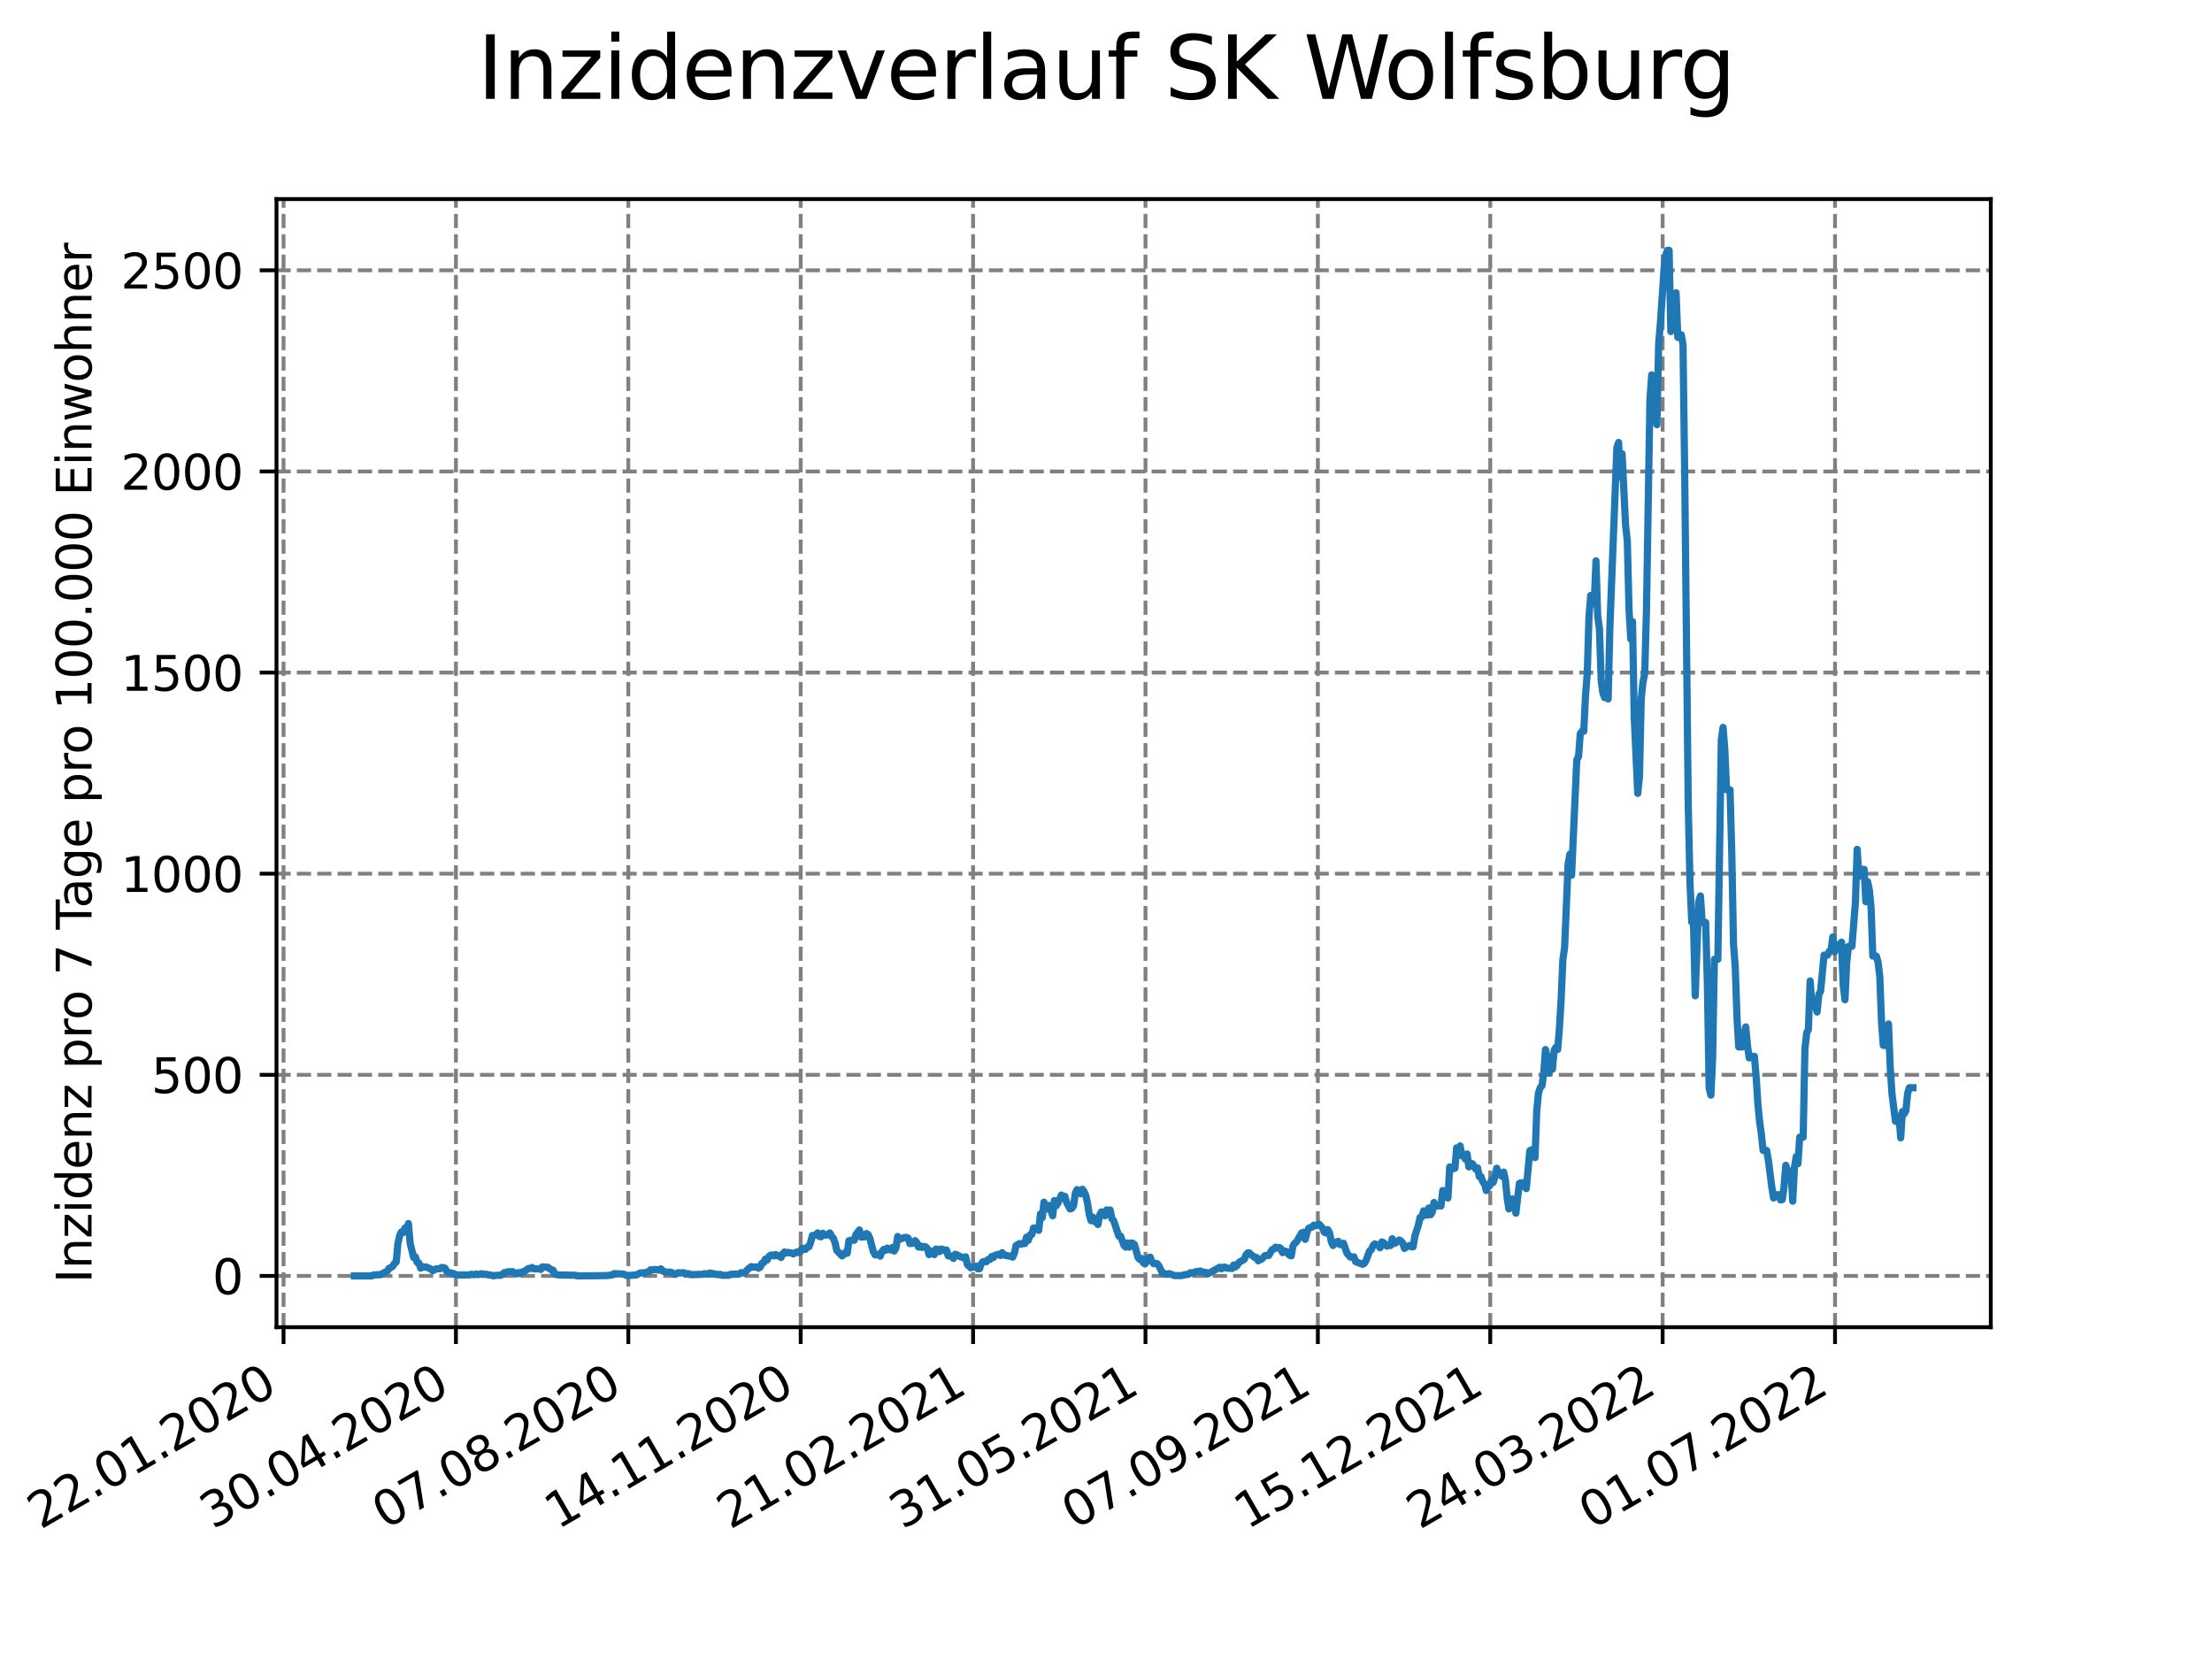 <?xml version="1.0" encoding="utf-8" standalone="no"?>
<!DOCTYPE svg PUBLIC "-//W3C//DTD SVG 1.1//EN"
  "http://www.w3.org/Graphics/SVG/1.1/DTD/svg11.dtd">
<svg xmlns:xlink="http://www.w3.org/1999/xlink" width="460.8pt" height="345.6pt" viewBox="0 0 460.8 345.6" xmlns="http://www.w3.org/2000/svg" version="1.1">
 <defs>
  <style type="text/css">*{stroke-linejoin: round; stroke-linecap: butt}</style>
 </defs>
 <g id="figure_1">
  <g id="patch_1">
   <path d="M 0 345.6 
L 460.8 345.6 
L 460.8 0 
L 0 0 
z
" style="fill: #ffffff"/>
  </g>
  <g id="axes_1">
   <g id="patch_2">
    <path d="M 57.6 276.48 
L 414.72 276.48 
L 414.72 41.472 
L 57.6 41.472 
z
" style="fill: #ffffff"/>
   </g>
   <g id="matplotlib.axis_1">
    <g id="xtick_1">
     <g id="line2d_1">
      <path d="M 59.066 276.48 
L 59.066 41.472 
" clip-path="url(#p10fd73409d)" style="fill: none; stroke-dasharray: 2.96,1.28; stroke-dashoffset: 0; stroke: #808080; stroke-width: 0.8"/>
     </g>
     <g id="line2d_2">
      <defs>
       <path id="m7f6bd63b89" d="M 0 0 
L 0 3.5 
" style="stroke: #000000; stroke-width: 0.8"/>
      </defs>
      <g>
       <use xlink:href="#m7f6bd63b89" x="59.066" y="276.48" style="stroke: #000000; stroke-width: 0.8"/>
      </g>
     </g>
     <g id="text_1">
      <!-- 22.01.2020 -->
      <g transform="translate(8.441 318.689)rotate(-30)scale(0.1 -0.1)">
       <defs>
        <path id="DejaVuSans-32" d="M 1228 531 
L 3431 531 
L 3431 0 
L 469 0 
L 469 531 
Q 828 903 1448 1529 
Q 2069 2156 2228 2338 
Q 2531 2678 2651 2914 
Q 2772 3150 2772 3378 
Q 2772 3750 2511 3984 
Q 2250 4219 1831 4219 
Q 1534 4219 1204 4116 
Q 875 4013 500 3803 
L 500 4441 
Q 881 4594 1212 4672 
Q 1544 4750 1819 4750 
Q 2544 4750 2975 4387 
Q 3406 4025 3406 3419 
Q 3406 3131 3298 2873 
Q 3191 2616 2906 2266 
Q 2828 2175 2409 1742 
Q 1991 1309 1228 531 
z
" transform="scale(0.016)"/>
        <path id="DejaVuSans-2e" d="M 684 794 
L 1344 794 
L 1344 0 
L 684 0 
L 684 794 
z
" transform="scale(0.016)"/>
        <path id="DejaVuSans-30" d="M 2034 4250 
Q 1547 4250 1301 3770 
Q 1056 3291 1056 2328 
Q 1056 1369 1301 889 
Q 1547 409 2034 409 
Q 2525 409 2770 889 
Q 3016 1369 3016 2328 
Q 3016 3291 2770 3770 
Q 2525 4250 2034 4250 
z
M 2034 4750 
Q 2819 4750 3233 4129 
Q 3647 3509 3647 2328 
Q 3647 1150 3233 529 
Q 2819 -91 2034 -91 
Q 1250 -91 836 529 
Q 422 1150 422 2328 
Q 422 3509 836 4129 
Q 1250 4750 2034 4750 
z
" transform="scale(0.016)"/>
        <path id="DejaVuSans-31" d="M 794 531 
L 1825 531 
L 1825 4091 
L 703 3866 
L 703 4441 
L 1819 4666 
L 2450 4666 
L 2450 531 
L 3481 531 
L 3481 0 
L 794 0 
L 794 531 
z
" transform="scale(0.016)"/>
       </defs>
       <use xlink:href="#DejaVuSans-32"/>
       <use xlink:href="#DejaVuSans-32" x="63.623"/>
       <use xlink:href="#DejaVuSans-2e" x="127.246"/>
       <use xlink:href="#DejaVuSans-30" x="159.033"/>
       <use xlink:href="#DejaVuSans-31" x="222.656"/>
       <use xlink:href="#DejaVuSans-2e" x="286.279"/>
       <use xlink:href="#DejaVuSans-32" x="318.066"/>
       <use xlink:href="#DejaVuSans-30" x="381.689"/>
       <use xlink:href="#DejaVuSans-32" x="445.312"/>
       <use xlink:href="#DejaVuSans-30" x="508.936"/>
      </g>
     </g>
    </g>
    <g id="xtick_2">
     <g id="line2d_3">
      <path d="M 94.978 276.48 
L 94.978 41.472 
" clip-path="url(#p10fd73409d)" style="fill: none; stroke-dasharray: 2.96,1.28; stroke-dashoffset: 0; stroke: #808080; stroke-width: 0.8"/>
     </g>
     <g id="line2d_4">
      <g>
       <use xlink:href="#m7f6bd63b89" x="94.978" y="276.48" style="stroke: #000000; stroke-width: 0.8"/>
      </g>
     </g>
     <g id="text_2">
      <!-- 30.04.2020 -->
      <g transform="translate(44.352 318.689)rotate(-30)scale(0.1 -0.1)">
       <defs>
        <path id="DejaVuSans-33" d="M 2597 2516 
Q 3050 2419 3304 2112 
Q 3559 1806 3559 1356 
Q 3559 666 3084 287 
Q 2609 -91 1734 -91 
Q 1441 -91 1130 -33 
Q 819 25 488 141 
L 488 750 
Q 750 597 1062 519 
Q 1375 441 1716 441 
Q 2309 441 2620 675 
Q 2931 909 2931 1356 
Q 2931 1769 2642 2001 
Q 2353 2234 1838 2234 
L 1294 2234 
L 1294 2753 
L 1863 2753 
Q 2328 2753 2575 2939 
Q 2822 3125 2822 3475 
Q 2822 3834 2567 4026 
Q 2313 4219 1838 4219 
Q 1578 4219 1281 4162 
Q 984 4106 628 3988 
L 628 4550 
Q 988 4650 1302 4700 
Q 1616 4750 1894 4750 
Q 2613 4750 3031 4423 
Q 3450 4097 3450 3541 
Q 3450 3153 3228 2886 
Q 3006 2619 2597 2516 
z
" transform="scale(0.016)"/>
        <path id="DejaVuSans-34" d="M 2419 4116 
L 825 1625 
L 2419 1625 
L 2419 4116 
z
M 2253 4666 
L 3047 4666 
L 3047 1625 
L 3713 1625 
L 3713 1100 
L 3047 1100 
L 3047 0 
L 2419 0 
L 2419 1100 
L 313 1100 
L 313 1709 
L 2253 4666 
z
" transform="scale(0.016)"/>
       </defs>
       <use xlink:href="#DejaVuSans-33"/>
       <use xlink:href="#DejaVuSans-30" x="63.623"/>
       <use xlink:href="#DejaVuSans-2e" x="127.246"/>
       <use xlink:href="#DejaVuSans-30" x="159.033"/>
       <use xlink:href="#DejaVuSans-34" x="222.656"/>
       <use xlink:href="#DejaVuSans-2e" x="286.279"/>
       <use xlink:href="#DejaVuSans-32" x="318.066"/>
       <use xlink:href="#DejaVuSans-30" x="381.689"/>
       <use xlink:href="#DejaVuSans-32" x="445.312"/>
       <use xlink:href="#DejaVuSans-30" x="508.936"/>
      </g>
     </g>
    </g>
    <g id="xtick_3">
     <g id="line2d_5">
      <path d="M 130.889 276.48 
L 130.889 41.472 
" clip-path="url(#p10fd73409d)" style="fill: none; stroke-dasharray: 2.96,1.28; stroke-dashoffset: 0; stroke: #808080; stroke-width: 0.8"/>
     </g>
     <g id="line2d_6">
      <g>
       <use xlink:href="#m7f6bd63b89" x="130.889" y="276.48" style="stroke: #000000; stroke-width: 0.8"/>
      </g>
     </g>
     <g id="text_3">
      <!-- 07.08.2020 -->
      <g transform="translate(80.264 318.689)rotate(-30)scale(0.1 -0.1)">
       <defs>
        <path id="DejaVuSans-37" d="M 525 4666 
L 3525 4666 
L 3525 4397 
L 1831 0 
L 1172 0 
L 2766 4134 
L 525 4134 
L 525 4666 
z
" transform="scale(0.016)"/>
        <path id="DejaVuSans-38" d="M 2034 2216 
Q 1584 2216 1326 1975 
Q 1069 1734 1069 1313 
Q 1069 891 1326 650 
Q 1584 409 2034 409 
Q 2484 409 2743 651 
Q 3003 894 3003 1313 
Q 3003 1734 2745 1975 
Q 2488 2216 2034 2216 
z
M 1403 2484 
Q 997 2584 770 2862 
Q 544 3141 544 3541 
Q 544 4100 942 4425 
Q 1341 4750 2034 4750 
Q 2731 4750 3128 4425 
Q 3525 4100 3525 3541 
Q 3525 3141 3298 2862 
Q 3072 2584 2669 2484 
Q 3125 2378 3379 2068 
Q 3634 1759 3634 1313 
Q 3634 634 3220 271 
Q 2806 -91 2034 -91 
Q 1263 -91 848 271 
Q 434 634 434 1313 
Q 434 1759 690 2068 
Q 947 2378 1403 2484 
z
M 1172 3481 
Q 1172 3119 1398 2916 
Q 1625 2713 2034 2713 
Q 2441 2713 2670 2916 
Q 2900 3119 2900 3481 
Q 2900 3844 2670 4047 
Q 2441 4250 2034 4250 
Q 1625 4250 1398 4047 
Q 1172 3844 1172 3481 
z
" transform="scale(0.016)"/>
       </defs>
       <use xlink:href="#DejaVuSans-30"/>
       <use xlink:href="#DejaVuSans-37" x="63.623"/>
       <use xlink:href="#DejaVuSans-2e" x="127.246"/>
       <use xlink:href="#DejaVuSans-30" x="159.033"/>
       <use xlink:href="#DejaVuSans-38" x="222.656"/>
       <use xlink:href="#DejaVuSans-2e" x="286.279"/>
       <use xlink:href="#DejaVuSans-32" x="318.066"/>
       <use xlink:href="#DejaVuSans-30" x="381.689"/>
       <use xlink:href="#DejaVuSans-32" x="445.312"/>
       <use xlink:href="#DejaVuSans-30" x="508.936"/>
      </g>
     </g>
    </g>
    <g id="xtick_4">
     <g id="line2d_7">
      <path d="M 166.801 276.48 
L 166.801 41.472 
" clip-path="url(#p10fd73409d)" style="fill: none; stroke-dasharray: 2.96,1.28; stroke-dashoffset: 0; stroke: #808080; stroke-width: 0.8"/>
     </g>
     <g id="line2d_8">
      <g>
       <use xlink:href="#m7f6bd63b89" x="166.801" y="276.48" style="stroke: #000000; stroke-width: 0.8"/>
      </g>
     </g>
     <g id="text_4">
      <!-- 14.11.2020 -->
      <g transform="translate(116.175 318.689)rotate(-30)scale(0.1 -0.1)">
       <use xlink:href="#DejaVuSans-31"/>
       <use xlink:href="#DejaVuSans-34" x="63.623"/>
       <use xlink:href="#DejaVuSans-2e" x="127.246"/>
       <use xlink:href="#DejaVuSans-31" x="159.033"/>
       <use xlink:href="#DejaVuSans-31" x="222.656"/>
       <use xlink:href="#DejaVuSans-2e" x="286.279"/>
       <use xlink:href="#DejaVuSans-32" x="318.066"/>
       <use xlink:href="#DejaVuSans-30" x="381.689"/>
       <use xlink:href="#DejaVuSans-32" x="445.312"/>
       <use xlink:href="#DejaVuSans-30" x="508.936"/>
      </g>
     </g>
    </g>
    <g id="xtick_5">
     <g id="line2d_9">
      <path d="M 202.712 276.48 
L 202.712 41.472 
" clip-path="url(#p10fd73409d)" style="fill: none; stroke-dasharray: 2.96,1.28; stroke-dashoffset: 0; stroke: #808080; stroke-width: 0.8"/>
     </g>
     <g id="line2d_10">
      <g>
       <use xlink:href="#m7f6bd63b89" x="202.712" y="276.48" style="stroke: #000000; stroke-width: 0.8"/>
      </g>
     </g>
     <g id="text_5">
      <!-- 21.02.2021 -->
      <g transform="translate(152.087 318.689)rotate(-30)scale(0.1 -0.1)">
       <use xlink:href="#DejaVuSans-32"/>
       <use xlink:href="#DejaVuSans-31" x="63.623"/>
       <use xlink:href="#DejaVuSans-2e" x="127.246"/>
       <use xlink:href="#DejaVuSans-30" x="159.033"/>
       <use xlink:href="#DejaVuSans-32" x="222.656"/>
       <use xlink:href="#DejaVuSans-2e" x="286.279"/>
       <use xlink:href="#DejaVuSans-32" x="318.066"/>
       <use xlink:href="#DejaVuSans-30" x="381.689"/>
       <use xlink:href="#DejaVuSans-32" x="445.312"/>
       <use xlink:href="#DejaVuSans-31" x="508.936"/>
      </g>
     </g>
    </g>
    <g id="xtick_6">
     <g id="line2d_11">
      <path d="M 238.624 276.48 
L 238.624 41.472 
" clip-path="url(#p10fd73409d)" style="fill: none; stroke-dasharray: 2.96,1.28; stroke-dashoffset: 0; stroke: #808080; stroke-width: 0.8"/>
     </g>
     <g id="line2d_12">
      <g>
       <use xlink:href="#m7f6bd63b89" x="238.624" y="276.48" style="stroke: #000000; stroke-width: 0.8"/>
      </g>
     </g>
     <g id="text_6">
      <!-- 31.05.2021 -->
      <g transform="translate(187.998 318.689)rotate(-30)scale(0.1 -0.1)">
       <defs>
        <path id="DejaVuSans-35" d="M 691 4666 
L 3169 4666 
L 3169 4134 
L 1269 4134 
L 1269 2991 
Q 1406 3038 1543 3061 
Q 1681 3084 1819 3084 
Q 2600 3084 3056 2656 
Q 3513 2228 3513 1497 
Q 3513 744 3044 326 
Q 2575 -91 1722 -91 
Q 1428 -91 1123 -41 
Q 819 9 494 109 
L 494 744 
Q 775 591 1075 516 
Q 1375 441 1709 441 
Q 2250 441 2565 725 
Q 2881 1009 2881 1497 
Q 2881 1984 2565 2268 
Q 2250 2553 1709 2553 
Q 1456 2553 1204 2497 
Q 953 2441 691 2322 
L 691 4666 
z
" transform="scale(0.016)"/>
       </defs>
       <use xlink:href="#DejaVuSans-33"/>
       <use xlink:href="#DejaVuSans-31" x="63.623"/>
       <use xlink:href="#DejaVuSans-2e" x="127.246"/>
       <use xlink:href="#DejaVuSans-30" x="159.033"/>
       <use xlink:href="#DejaVuSans-35" x="222.656"/>
       <use xlink:href="#DejaVuSans-2e" x="286.279"/>
       <use xlink:href="#DejaVuSans-32" x="318.066"/>
       <use xlink:href="#DejaVuSans-30" x="381.689"/>
       <use xlink:href="#DejaVuSans-32" x="445.312"/>
       <use xlink:href="#DejaVuSans-31" x="508.936"/>
      </g>
     </g>
    </g>
    <g id="xtick_7">
     <g id="line2d_13">
      <path d="M 274.535 276.48 
L 274.535 41.472 
" clip-path="url(#p10fd73409d)" style="fill: none; stroke-dasharray: 2.96,1.28; stroke-dashoffset: 0; stroke: #808080; stroke-width: 0.8"/>
     </g>
     <g id="line2d_14">
      <g>
       <use xlink:href="#m7f6bd63b89" x="274.535" y="276.48" style="stroke: #000000; stroke-width: 0.8"/>
      </g>
     </g>
     <g id="text_7">
      <!-- 07.09.2021 -->
      <g transform="translate(223.91 318.689)rotate(-30)scale(0.1 -0.1)">
       <defs>
        <path id="DejaVuSans-39" d="M 703 97 
L 703 672 
Q 941 559 1184 500 
Q 1428 441 1663 441 
Q 2288 441 2617 861 
Q 2947 1281 2994 2138 
Q 2813 1869 2534 1725 
Q 2256 1581 1919 1581 
Q 1219 1581 811 2004 
Q 403 2428 403 3163 
Q 403 3881 828 4315 
Q 1253 4750 1959 4750 
Q 2769 4750 3195 4129 
Q 3622 3509 3622 2328 
Q 3622 1225 3098 567 
Q 2575 -91 1691 -91 
Q 1453 -91 1209 -44 
Q 966 3 703 97 
z
M 1959 2075 
Q 2384 2075 2632 2365 
Q 2881 2656 2881 3163 
Q 2881 3666 2632 3958 
Q 2384 4250 1959 4250 
Q 1534 4250 1286 3958 
Q 1038 3666 1038 3163 
Q 1038 2656 1286 2365 
Q 1534 2075 1959 2075 
z
" transform="scale(0.016)"/>
       </defs>
       <use xlink:href="#DejaVuSans-30"/>
       <use xlink:href="#DejaVuSans-37" x="63.623"/>
       <use xlink:href="#DejaVuSans-2e" x="127.246"/>
       <use xlink:href="#DejaVuSans-30" x="159.033"/>
       <use xlink:href="#DejaVuSans-39" x="222.656"/>
       <use xlink:href="#DejaVuSans-2e" x="286.279"/>
       <use xlink:href="#DejaVuSans-32" x="318.066"/>
       <use xlink:href="#DejaVuSans-30" x="381.689"/>
       <use xlink:href="#DejaVuSans-32" x="445.312"/>
       <use xlink:href="#DejaVuSans-31" x="508.936"/>
      </g>
     </g>
    </g>
    <g id="xtick_8">
     <g id="line2d_15">
      <path d="M 310.447 276.48 
L 310.447 41.472 
" clip-path="url(#p10fd73409d)" style="fill: none; stroke-dasharray: 2.96,1.28; stroke-dashoffset: 0; stroke: #808080; stroke-width: 0.8"/>
     </g>
     <g id="line2d_16">
      <g>
       <use xlink:href="#m7f6bd63b89" x="310.447" y="276.48" style="stroke: #000000; stroke-width: 0.8"/>
      </g>
     </g>
     <g id="text_8">
      <!-- 15.12.2021 -->
      <g transform="translate(259.821 318.689)rotate(-30)scale(0.1 -0.1)">
       <use xlink:href="#DejaVuSans-31"/>
       <use xlink:href="#DejaVuSans-35" x="63.623"/>
       <use xlink:href="#DejaVuSans-2e" x="127.246"/>
       <use xlink:href="#DejaVuSans-31" x="159.033"/>
       <use xlink:href="#DejaVuSans-32" x="222.656"/>
       <use xlink:href="#DejaVuSans-2e" x="286.279"/>
       <use xlink:href="#DejaVuSans-32" x="318.066"/>
       <use xlink:href="#DejaVuSans-30" x="381.689"/>
       <use xlink:href="#DejaVuSans-32" x="445.312"/>
       <use xlink:href="#DejaVuSans-31" x="508.936"/>
      </g>
     </g>
    </g>
    <g id="xtick_9">
     <g id="line2d_17">
      <path d="M 346.358 276.48 
L 346.358 41.472 
" clip-path="url(#p10fd73409d)" style="fill: none; stroke-dasharray: 2.96,1.28; stroke-dashoffset: 0; stroke: #808080; stroke-width: 0.8"/>
     </g>
     <g id="line2d_18">
      <g>
       <use xlink:href="#m7f6bd63b89" x="346.358" y="276.48" style="stroke: #000000; stroke-width: 0.8"/>
      </g>
     </g>
     <g id="text_9">
      <!-- 24.03.2022 -->
      <g transform="translate(295.733 318.689)rotate(-30)scale(0.1 -0.1)">
       <use xlink:href="#DejaVuSans-32"/>
       <use xlink:href="#DejaVuSans-34" x="63.623"/>
       <use xlink:href="#DejaVuSans-2e" x="127.246"/>
       <use xlink:href="#DejaVuSans-30" x="159.033"/>
       <use xlink:href="#DejaVuSans-33" x="222.656"/>
       <use xlink:href="#DejaVuSans-2e" x="286.279"/>
       <use xlink:href="#DejaVuSans-32" x="318.066"/>
       <use xlink:href="#DejaVuSans-30" x="381.689"/>
       <use xlink:href="#DejaVuSans-32" x="445.312"/>
       <use xlink:href="#DejaVuSans-32" x="508.936"/>
      </g>
     </g>
    </g>
    <g id="xtick_10">
     <g id="line2d_19">
      <path d="M 382.27 276.48 
L 382.27 41.472 
" clip-path="url(#p10fd73409d)" style="fill: none; stroke-dasharray: 2.96,1.28; stroke-dashoffset: 0; stroke: #808080; stroke-width: 0.8"/>
     </g>
     <g id="line2d_20">
      <g>
       <use xlink:href="#m7f6bd63b89" x="382.27" y="276.48" style="stroke: #000000; stroke-width: 0.8"/>
      </g>
     </g>
     <g id="text_10">
      <!-- 01.07.2022 -->
      <g transform="translate(331.644 318.689)rotate(-30)scale(0.1 -0.1)">
       <use xlink:href="#DejaVuSans-30"/>
       <use xlink:href="#DejaVuSans-31" x="63.623"/>
       <use xlink:href="#DejaVuSans-2e" x="127.246"/>
       <use xlink:href="#DejaVuSans-30" x="159.033"/>
       <use xlink:href="#DejaVuSans-37" x="222.656"/>
       <use xlink:href="#DejaVuSans-2e" x="286.279"/>
       <use xlink:href="#DejaVuSans-32" x="318.066"/>
       <use xlink:href="#DejaVuSans-30" x="381.689"/>
       <use xlink:href="#DejaVuSans-32" x="445.312"/>
       <use xlink:href="#DejaVuSans-32" x="508.936"/>
      </g>
     </g>
    </g>
   </g>
   <g id="matplotlib.axis_2">
    <g id="ytick_1">
     <g id="line2d_21">
      <path d="M 57.6 265.798 
L 414.72 265.798 
" clip-path="url(#p10fd73409d)" style="fill: none; stroke-dasharray: 2.96,1.28; stroke-dashoffset: 0; stroke: #808080; stroke-width: 0.8"/>
     </g>
     <g id="line2d_22">
      <defs>
       <path id="m28a244f5dd" d="M 0 0 
L -3.5 0 
" style="stroke: #000000; stroke-width: 0.8"/>
      </defs>
      <g>
       <use xlink:href="#m28a244f5dd" x="57.6" y="265.798" style="stroke: #000000; stroke-width: 0.8"/>
      </g>
     </g>
     <g id="text_11">
      <!-- 0 -->
      <g transform="translate(44.237 269.597)scale(0.1 -0.1)">
       <use xlink:href="#DejaVuSans-30"/>
      </g>
     </g>
    </g>
    <g id="ytick_2">
     <g id="line2d_23">
      <path d="M 57.6 223.901 
L 414.72 223.901 
" clip-path="url(#p10fd73409d)" style="fill: none; stroke-dasharray: 2.96,1.28; stroke-dashoffset: 0; stroke: #808080; stroke-width: 0.8"/>
     </g>
     <g id="line2d_24">
      <g>
       <use xlink:href="#m28a244f5dd" x="57.6" y="223.901" style="stroke: #000000; stroke-width: 0.8"/>
      </g>
     </g>
     <g id="text_12">
      <!-- 500 -->
      <g transform="translate(31.512 227.7)scale(0.1 -0.1)">
       <use xlink:href="#DejaVuSans-35"/>
       <use xlink:href="#DejaVuSans-30" x="63.623"/>
       <use xlink:href="#DejaVuSans-30" x="127.246"/>
      </g>
     </g>
    </g>
    <g id="ytick_3">
     <g id="line2d_25">
      <path d="M 57.6 182.004 
L 414.72 182.004 
" clip-path="url(#p10fd73409d)" style="fill: none; stroke-dasharray: 2.96,1.28; stroke-dashoffset: 0; stroke: #808080; stroke-width: 0.8"/>
     </g>
     <g id="line2d_26">
      <g>
       <use xlink:href="#m28a244f5dd" x="57.6" y="182.004" style="stroke: #000000; stroke-width: 0.8"/>
      </g>
     </g>
     <g id="text_13">
      <!-- 1000 -->
      <g transform="translate(25.15 185.803)scale(0.1 -0.1)">
       <use xlink:href="#DejaVuSans-31"/>
       <use xlink:href="#DejaVuSans-30" x="63.623"/>
       <use xlink:href="#DejaVuSans-30" x="127.246"/>
       <use xlink:href="#DejaVuSans-30" x="190.869"/>
      </g>
     </g>
    </g>
    <g id="ytick_4">
     <g id="line2d_27">
      <path d="M 57.6 140.107 
L 414.72 140.107 
" clip-path="url(#p10fd73409d)" style="fill: none; stroke-dasharray: 2.96,1.28; stroke-dashoffset: 0; stroke: #808080; stroke-width: 0.8"/>
     </g>
     <g id="line2d_28">
      <g>
       <use xlink:href="#m28a244f5dd" x="57.6" y="140.107" style="stroke: #000000; stroke-width: 0.8"/>
      </g>
     </g>
     <g id="text_14">
      <!-- 1500 -->
      <g transform="translate(25.15 143.906)scale(0.1 -0.1)">
       <use xlink:href="#DejaVuSans-31"/>
       <use xlink:href="#DejaVuSans-35" x="63.623"/>
       <use xlink:href="#DejaVuSans-30" x="127.246"/>
       <use xlink:href="#DejaVuSans-30" x="190.869"/>
      </g>
     </g>
    </g>
    <g id="ytick_5">
     <g id="line2d_29">
      <path d="M 57.6 98.21 
L 414.72 98.21 
" clip-path="url(#p10fd73409d)" style="fill: none; stroke-dasharray: 2.96,1.28; stroke-dashoffset: 0; stroke: #808080; stroke-width: 0.8"/>
     </g>
     <g id="line2d_30">
      <g>
       <use xlink:href="#m28a244f5dd" x="57.6" y="98.21" style="stroke: #000000; stroke-width: 0.8"/>
      </g>
     </g>
     <g id="text_15">
      <!-- 2000 -->
      <g transform="translate(25.15 102.009)scale(0.1 -0.1)">
       <use xlink:href="#DejaVuSans-32"/>
       <use xlink:href="#DejaVuSans-30" x="63.623"/>
       <use xlink:href="#DejaVuSans-30" x="127.246"/>
       <use xlink:href="#DejaVuSans-30" x="190.869"/>
      </g>
     </g>
    </g>
    <g id="ytick_6">
     <g id="line2d_31">
      <path d="M 57.6 56.313 
L 414.72 56.313 
" clip-path="url(#p10fd73409d)" style="fill: none; stroke-dasharray: 2.96,1.28; stroke-dashoffset: 0; stroke: #808080; stroke-width: 0.8"/>
     </g>
     <g id="line2d_32">
      <g>
       <use xlink:href="#m28a244f5dd" x="57.6" y="56.313" style="stroke: #000000; stroke-width: 0.8"/>
      </g>
     </g>
     <g id="text_16">
      <!-- 2500 -->
      <g transform="translate(25.15 60.112)scale(0.1 -0.1)">
       <use xlink:href="#DejaVuSans-32"/>
       <use xlink:href="#DejaVuSans-35" x="63.623"/>
       <use xlink:href="#DejaVuSans-30" x="127.246"/>
       <use xlink:href="#DejaVuSans-30" x="190.869"/>
      </g>
     </g>
    </g>
    <g id="text_17">
     <!-- Inzidenz pro 7 Tage pro 100.000 Einwohner -->
     <g transform="translate(19.07 267.301)rotate(-90)scale(0.1 -0.1)">
      <defs>
       <path id="DejaVuSans-49" d="M 628 4666 
L 1259 4666 
L 1259 0 
L 628 0 
L 628 4666 
z
" transform="scale(0.016)"/>
       <path id="DejaVuSans-6e" d="M 3513 2113 
L 3513 0 
L 2938 0 
L 2938 2094 
Q 2938 2591 2744 2837 
Q 2550 3084 2163 3084 
Q 1697 3084 1428 2787 
Q 1159 2491 1159 1978 
L 1159 0 
L 581 0 
L 581 3500 
L 1159 3500 
L 1159 2956 
Q 1366 3272 1645 3428 
Q 1925 3584 2291 3584 
Q 2894 3584 3203 3211 
Q 3513 2838 3513 2113 
z
" transform="scale(0.016)"/>
       <path id="DejaVuSans-7a" d="M 353 3500 
L 3084 3500 
L 3084 2975 
L 922 459 
L 3084 459 
L 3084 0 
L 275 0 
L 275 525 
L 2438 3041 
L 353 3041 
L 353 3500 
z
" transform="scale(0.016)"/>
       <path id="DejaVuSans-69" d="M 603 3500 
L 1178 3500 
L 1178 0 
L 603 0 
L 603 3500 
z
M 603 4863 
L 1178 4863 
L 1178 4134 
L 603 4134 
L 603 4863 
z
" transform="scale(0.016)"/>
       <path id="DejaVuSans-64" d="M 2906 2969 
L 2906 4863 
L 3481 4863 
L 3481 0 
L 2906 0 
L 2906 525 
Q 2725 213 2448 61 
Q 2172 -91 1784 -91 
Q 1150 -91 751 415 
Q 353 922 353 1747 
Q 353 2572 751 3078 
Q 1150 3584 1784 3584 
Q 2172 3584 2448 3432 
Q 2725 3281 2906 2969 
z
M 947 1747 
Q 947 1113 1208 752 
Q 1469 391 1925 391 
Q 2381 391 2643 752 
Q 2906 1113 2906 1747 
Q 2906 2381 2643 2742 
Q 2381 3103 1925 3103 
Q 1469 3103 1208 2742 
Q 947 2381 947 1747 
z
" transform="scale(0.016)"/>
       <path id="DejaVuSans-65" d="M 3597 1894 
L 3597 1613 
L 953 1613 
Q 991 1019 1311 708 
Q 1631 397 2203 397 
Q 2534 397 2845 478 
Q 3156 559 3463 722 
L 3463 178 
Q 3153 47 2828 -22 
Q 2503 -91 2169 -91 
Q 1331 -91 842 396 
Q 353 884 353 1716 
Q 353 2575 817 3079 
Q 1281 3584 2069 3584 
Q 2775 3584 3186 3129 
Q 3597 2675 3597 1894 
z
M 3022 2063 
Q 3016 2534 2758 2815 
Q 2500 3097 2075 3097 
Q 1594 3097 1305 2825 
Q 1016 2553 972 2059 
L 3022 2063 
z
" transform="scale(0.016)"/>
       <path id="DejaVuSans-20" transform="scale(0.016)"/>
       <path id="DejaVuSans-70" d="M 1159 525 
L 1159 -1331 
L 581 -1331 
L 581 3500 
L 1159 3500 
L 1159 2969 
Q 1341 3281 1617 3432 
Q 1894 3584 2278 3584 
Q 2916 3584 3314 3078 
Q 3713 2572 3713 1747 
Q 3713 922 3314 415 
Q 2916 -91 2278 -91 
Q 1894 -91 1617 61 
Q 1341 213 1159 525 
z
M 3116 1747 
Q 3116 2381 2855 2742 
Q 2594 3103 2138 3103 
Q 1681 3103 1420 2742 
Q 1159 2381 1159 1747 
Q 1159 1113 1420 752 
Q 1681 391 2138 391 
Q 2594 391 2855 752 
Q 3116 1113 3116 1747 
z
" transform="scale(0.016)"/>
       <path id="DejaVuSans-72" d="M 2631 2963 
Q 2534 3019 2420 3045 
Q 2306 3072 2169 3072 
Q 1681 3072 1420 2755 
Q 1159 2438 1159 1844 
L 1159 0 
L 581 0 
L 581 3500 
L 1159 3500 
L 1159 2956 
Q 1341 3275 1631 3429 
Q 1922 3584 2338 3584 
Q 2397 3584 2469 3576 
Q 2541 3569 2628 3553 
L 2631 2963 
z
" transform="scale(0.016)"/>
       <path id="DejaVuSans-6f" d="M 1959 3097 
Q 1497 3097 1228 2736 
Q 959 2375 959 1747 
Q 959 1119 1226 758 
Q 1494 397 1959 397 
Q 2419 397 2687 759 
Q 2956 1122 2956 1747 
Q 2956 2369 2687 2733 
Q 2419 3097 1959 3097 
z
M 1959 3584 
Q 2709 3584 3137 3096 
Q 3566 2609 3566 1747 
Q 3566 888 3137 398 
Q 2709 -91 1959 -91 
Q 1206 -91 779 398 
Q 353 888 353 1747 
Q 353 2609 779 3096 
Q 1206 3584 1959 3584 
z
" transform="scale(0.016)"/>
       <path id="DejaVuSans-54" d="M -19 4666 
L 3928 4666 
L 3928 4134 
L 2272 4134 
L 2272 0 
L 1638 0 
L 1638 4134 
L -19 4134 
L -19 4666 
z
" transform="scale(0.016)"/>
       <path id="DejaVuSans-61" d="M 2194 1759 
Q 1497 1759 1228 1600 
Q 959 1441 959 1056 
Q 959 750 1161 570 
Q 1363 391 1709 391 
Q 2188 391 2477 730 
Q 2766 1069 2766 1631 
L 2766 1759 
L 2194 1759 
z
M 3341 1997 
L 3341 0 
L 2766 0 
L 2766 531 
Q 2569 213 2275 61 
Q 1981 -91 1556 -91 
Q 1019 -91 701 211 
Q 384 513 384 1019 
Q 384 1609 779 1909 
Q 1175 2209 1959 2209 
L 2766 2209 
L 2766 2266 
Q 2766 2663 2505 2880 
Q 2244 3097 1772 3097 
Q 1472 3097 1187 3025 
Q 903 2953 641 2809 
L 641 3341 
Q 956 3463 1253 3523 
Q 1550 3584 1831 3584 
Q 2591 3584 2966 3190 
Q 3341 2797 3341 1997 
z
" transform="scale(0.016)"/>
       <path id="DejaVuSans-67" d="M 2906 1791 
Q 2906 2416 2648 2759 
Q 2391 3103 1925 3103 
Q 1463 3103 1205 2759 
Q 947 2416 947 1791 
Q 947 1169 1205 825 
Q 1463 481 1925 481 
Q 2391 481 2648 825 
Q 2906 1169 2906 1791 
z
M 3481 434 
Q 3481 -459 3084 -895 
Q 2688 -1331 1869 -1331 
Q 1566 -1331 1297 -1286 
Q 1028 -1241 775 -1147 
L 775 -588 
Q 1028 -725 1275 -790 
Q 1522 -856 1778 -856 
Q 2344 -856 2625 -561 
Q 2906 -266 2906 331 
L 2906 616 
Q 2728 306 2450 153 
Q 2172 0 1784 0 
Q 1141 0 747 490 
Q 353 981 353 1791 
Q 353 2603 747 3093 
Q 1141 3584 1784 3584 
Q 2172 3584 2450 3431 
Q 2728 3278 2906 2969 
L 2906 3500 
L 3481 3500 
L 3481 434 
z
" transform="scale(0.016)"/>
       <path id="DejaVuSans-45" d="M 628 4666 
L 3578 4666 
L 3578 4134 
L 1259 4134 
L 1259 2753 
L 3481 2753 
L 3481 2222 
L 1259 2222 
L 1259 531 
L 3634 531 
L 3634 0 
L 628 0 
L 628 4666 
z
" transform="scale(0.016)"/>
       <path id="DejaVuSans-77" d="M 269 3500 
L 844 3500 
L 1563 769 
L 2278 3500 
L 2956 3500 
L 3675 769 
L 4391 3500 
L 4966 3500 
L 4050 0 
L 3372 0 
L 2619 2869 
L 1863 0 
L 1184 0 
L 269 3500 
z
" transform="scale(0.016)"/>
       <path id="DejaVuSans-68" d="M 3513 2113 
L 3513 0 
L 2938 0 
L 2938 2094 
Q 2938 2591 2744 2837 
Q 2550 3084 2163 3084 
Q 1697 3084 1428 2787 
Q 1159 2491 1159 1978 
L 1159 0 
L 581 0 
L 581 4863 
L 1159 4863 
L 1159 2956 
Q 1366 3272 1645 3428 
Q 1925 3584 2291 3584 
Q 2894 3584 3203 3211 
Q 3513 2838 3513 2113 
z
" transform="scale(0.016)"/>
      </defs>
      <use xlink:href="#DejaVuSans-49"/>
      <use xlink:href="#DejaVuSans-6e" x="29.492"/>
      <use xlink:href="#DejaVuSans-7a" x="92.871"/>
      <use xlink:href="#DejaVuSans-69" x="145.361"/>
      <use xlink:href="#DejaVuSans-64" x="173.145"/>
      <use xlink:href="#DejaVuSans-65" x="236.621"/>
      <use xlink:href="#DejaVuSans-6e" x="298.145"/>
      <use xlink:href="#DejaVuSans-7a" x="361.523"/>
      <use xlink:href="#DejaVuSans-20" x="414.014"/>
      <use xlink:href="#DejaVuSans-70" x="445.801"/>
      <use xlink:href="#DejaVuSans-72" x="509.277"/>
      <use xlink:href="#DejaVuSans-6f" x="548.141"/>
      <use xlink:href="#DejaVuSans-20" x="609.322"/>
      <use xlink:href="#DejaVuSans-37" x="641.109"/>
      <use xlink:href="#DejaVuSans-20" x="704.732"/>
      <use xlink:href="#DejaVuSans-54" x="736.52"/>
      <use xlink:href="#DejaVuSans-61" x="781.104"/>
      <use xlink:href="#DejaVuSans-67" x="842.383"/>
      <use xlink:href="#DejaVuSans-65" x="905.859"/>
      <use xlink:href="#DejaVuSans-20" x="967.383"/>
      <use xlink:href="#DejaVuSans-70" x="999.17"/>
      <use xlink:href="#DejaVuSans-72" x="1062.646"/>
      <use xlink:href="#DejaVuSans-6f" x="1101.51"/>
      <use xlink:href="#DejaVuSans-20" x="1162.691"/>
      <use xlink:href="#DejaVuSans-31" x="1194.479"/>
      <use xlink:href="#DejaVuSans-30" x="1258.102"/>
      <use xlink:href="#DejaVuSans-30" x="1321.725"/>
      <use xlink:href="#DejaVuSans-2e" x="1385.348"/>
      <use xlink:href="#DejaVuSans-30" x="1417.135"/>
      <use xlink:href="#DejaVuSans-30" x="1480.758"/>
      <use xlink:href="#DejaVuSans-30" x="1544.381"/>
      <use xlink:href="#DejaVuSans-20" x="1608.004"/>
      <use xlink:href="#DejaVuSans-45" x="1639.791"/>
      <use xlink:href="#DejaVuSans-69" x="1702.975"/>
      <use xlink:href="#DejaVuSans-6e" x="1730.758"/>
      <use xlink:href="#DejaVuSans-77" x="1794.137"/>
      <use xlink:href="#DejaVuSans-6f" x="1875.924"/>
      <use xlink:href="#DejaVuSans-68" x="1937.105"/>
      <use xlink:href="#DejaVuSans-6e" x="2000.484"/>
      <use xlink:href="#DejaVuSans-65" x="2063.863"/>
      <use xlink:href="#DejaVuSans-72" x="2125.387"/>
     </g>
    </g>
   </g>
   <g id="line2d_33">
    <path d="M 73.833 265.798 
L 77.46 265.798 
L 77.823 265.596 
L 79.274 265.528 
L 79.999 265.124 
L 80.362 264.989 
L 80.725 264.72 
L 81.088 264.181 
L 81.45 264.046 
L 81.813 263.777 
L 82.176 263.17 
L 82.539 262.901 
L 82.901 258.993 
L 83.264 257.376 
L 83.627 256.635 
L 83.99 256.77 
L 84.352 255.826 
L 84.715 256.163 
L 85.078 254.883 
L 85.44 258.993 
L 86.166 261.957 
L 86.529 261.823 
L 86.891 262.968 
L 87.254 263.103 
L 87.617 264.181 
L 87.98 263.844 
L 88.342 263.979 
L 88.705 263.911 
L 89.793 264.383 
L 90.156 264.72 
L 90.882 264.316 
L 91.607 264.316 
L 91.97 264.046 
L 92.333 264.046 
L 92.695 264.181 
L 93.058 264.855 
L 93.421 265.057 
L 94.509 265.326 
L 94.872 265.528 
L 95.597 265.596 
L 97.774 265.596 
L 98.136 265.461 
L 98.862 265.528 
L 99.225 265.394 
L 99.587 265.528 
L 100.313 265.326 
L 100.676 265.461 
L 101.401 265.461 
L 101.764 265.596 
L 102.127 265.596 
L 102.852 265.798 
L 103.215 265.663 
L 104.303 265.663 
L 104.666 265.461 
L 105.029 265.124 
L 105.391 265.124 
L 105.754 264.922 
L 106.842 264.922 
L 107.568 265.394 
L 107.931 265.124 
L 108.293 265.326 
L 108.656 264.989 
L 109.019 264.989 
L 110.107 264.248 
L 110.47 264.248 
L 110.832 264.046 
L 111.195 264.316 
L 112.283 264.316 
L 112.646 264.45 
L 113.009 263.911 
L 113.734 263.979 
L 114.097 263.979 
L 114.823 264.518 
L 115.185 264.585 
L 115.548 265.394 
L 116.274 265.596 
L 119.901 265.663 
L 120.264 265.798 
L 126.43 265.73 
L 127.519 265.596 
L 127.881 265.326 
L 129.695 265.394 
L 130.058 265.461 
L 130.421 265.663 
L 130.783 265.73 
L 131.509 265.663 
L 132.597 265.596 
L 133.322 265.191 
L 134.411 265.124 
L 135.136 264.922 
L 135.499 264.518 
L 135.862 264.585 
L 136.224 264.45 
L 136.95 264.518 
L 137.313 264.585 
L 137.675 264.316 
L 138.038 264.787 
L 138.401 264.855 
L 138.764 265.057 
L 139.489 264.989 
L 139.852 265.057 
L 140.577 265.461 
L 141.303 265.124 
L 141.666 265.191 
L 142.391 265.124 
L 142.754 265.326 
L 143.479 265.326 
L 143.842 265.528 
L 146.381 265.461 
L 146.744 265.326 
L 147.469 265.394 
L 147.832 265.191 
L 149.646 265.528 
L 150.009 265.461 
L 150.371 265.663 
L 151.822 265.663 
L 152.185 265.461 
L 153.999 265.394 
L 154.362 265.124 
L 155.087 265.191 
L 155.813 264.383 
L 156.538 263.844 
L 156.901 263.979 
L 157.626 263.911 
L 157.989 264.181 
L 158.352 263.979 
L 158.714 263.17 
L 159.077 263.035 
L 159.44 262.294 
L 159.803 262.496 
L 160.165 261.755 
L 160.528 261.486 
L 160.891 261.418 
L 161.254 261.621 
L 161.616 261.351 
L 161.979 261.621 
L 162.342 261.553 
L 162.705 261.957 
L 163.067 261.216 
L 163.43 260.812 
L 163.793 261.014 
L 164.156 260.88 
L 164.518 261.014 
L 164.881 261.014 
L 165.244 261.216 
L 165.969 260.812 
L 166.332 260.947 
L 166.695 260.812 
L 167.058 260.071 
L 167.42 260.071 
L 167.783 260.273 
L 168.146 259.802 
L 168.509 259.734 
L 168.871 258.791 
L 169.234 257.376 
L 169.959 257.309 
L 170.322 256.837 
L 170.685 257.578 
L 171.048 257.646 
L 171.41 256.904 
L 171.773 257.241 
L 172.136 257.309 
L 172.499 257.174 
L 172.861 256.837 
L 173.224 257.578 
L 173.587 257.915 
L 173.95 258.858 
L 174.312 260.475 
L 175.401 261.621 
L 175.763 261.351 
L 176.126 260.88 
L 176.489 261.082 
L 176.852 258.454 
L 177.577 258.319 
L 177.94 258.387 
L 178.303 257.174 
L 179.028 256.231 
L 179.391 257.713 
L 180.116 257.646 
L 180.479 256.972 
L 180.842 257.174 
L 181.205 257.982 
L 181.93 260.745 
L 182.293 261.418 
L 183.018 261.284 
L 183.381 261.688 
L 183.744 260.677 
L 184.106 260.273 
L 184.469 260.475 
L 184.832 260.004 
L 185.195 260.138 
L 185.557 260.408 
L 185.92 259.869 
L 186.283 260.61 
L 186.646 259.936 
L 187.008 257.578 
L 187.371 258.185 
L 188.459 257.78 
L 188.822 257.78 
L 189.185 257.915 
L 189.548 259.06 
L 190.273 258.993 
L 190.636 258.454 
L 190.999 258.858 
L 191.361 259.802 
L 191.724 259.532 
L 192.087 259.869 
L 192.45 259.667 
L 192.812 259.734 
L 193.175 260.071 
L 193.538 261.351 
L 193.9 260.61 
L 194.263 260.88 
L 194.626 261.351 
L 194.989 260.206 
L 195.351 260.273 
L 195.714 260.745 
L 196.077 260.206 
L 196.44 260.273 
L 196.802 260.543 
L 197.165 260.408 
L 197.528 261.621 
L 198.253 261.688 
L 198.616 262.16 
L 198.979 261.284 
L 199.704 261.553 
L 200.067 261.823 
L 200.43 261.89 
L 200.793 262.092 
L 201.155 261.823 
L 201.518 263.44 
L 202.244 264.113 
L 203.332 263.777 
L 203.695 264.316 
L 204.057 264.316 
L 204.42 263.238 
L 204.783 262.833 
L 205.146 262.766 
L 205.508 262.833 
L 205.871 262.362 
L 206.234 262.362 
L 206.596 261.755 
L 206.959 261.957 
L 207.322 261.486 
L 208.047 261.284 
L 208.41 261.553 
L 208.773 260.947 
L 209.136 261.351 
L 209.498 261.553 
L 209.861 261.553 
L 210.224 261.688 
L 210.587 261.688 
L 210.949 261.89 
L 211.312 261.014 
L 211.675 259.465 
L 212.4 259.06 
L 212.763 259.195 
L 213.126 258.993 
L 213.489 259.06 
L 213.851 257.713 
L 214.214 258.387 
L 214.577 257.241 
L 214.94 257.174 
L 215.302 255.826 
L 215.665 255.826 
L 216.391 256.298 
L 216.753 252.862 
L 217.116 253.67 
L 217.479 250.436 
L 217.842 251.919 
L 218.567 251.11 
L 219.292 253.266 
L 219.655 250.1 
L 220.018 251.178 
L 220.381 250.639 
L 221.106 248.954 
L 221.469 249.291 
L 221.832 249.224 
L 222.194 250.504 
L 222.92 251.851 
L 223.283 251.717 
L 223.645 251.178 
L 224.008 248.55 
L 224.371 247.809 
L 224.734 248.078 
L 225.096 248.685 
L 225.459 247.742 
L 225.822 248.213 
L 226.185 249.022 
L 226.547 250.639 
L 226.91 252.997 
L 227.273 254.277 
L 227.636 253.536 
L 227.998 254.479 
L 228.361 254.546 
L 228.724 255.085 
L 229.087 253.131 
L 229.449 252.458 
L 230.175 253.266 
L 230.537 252.053 
L 230.9 252.727 
L 231.263 252.053 
L 231.626 253.873 
L 231.988 254.277 
L 233.077 257.511 
L 233.439 257.511 
L 234.165 259.465 
L 234.528 259.802 
L 234.89 258.926 
L 235.253 259.802 
L 235.616 258.926 
L 235.979 258.993 
L 236.341 259.263 
L 237.067 261.957 
L 237.43 262.362 
L 237.792 262.16 
L 238.155 263.035 
L 238.518 263.305 
L 239.243 262.025 
L 239.606 261.89 
L 239.969 262.833 
L 240.332 263.238 
L 240.694 263.17 
L 241.057 263.238 
L 241.42 263.709 
L 242.145 265.191 
L 243.233 265.461 
L 243.596 265.326 
L 244.684 265.73 
L 246.135 265.73 
L 246.861 265.528 
L 247.586 265.461 
L 247.949 265.124 
L 248.312 265.191 
L 248.675 265.124 
L 249.037 264.922 
L 250.126 264.787 
L 250.488 264.989 
L 251.214 265.057 
L 251.577 265.394 
L 254.116 263.979 
L 254.478 264.316 
L 254.841 263.979 
L 255.204 263.979 
L 255.567 264.181 
L 256.655 264.248 
L 257.018 263.507 
L 257.38 263.911 
L 257.743 263.574 
L 258.106 262.968 
L 259.194 262.362 
L 259.557 261.418 
L 259.92 261.014 
L 260.282 261.014 
L 260.645 261.418 
L 261.008 261.621 
L 261.371 261.957 
L 261.733 261.957 
L 262.096 262.631 
L 262.822 262.294 
L 263.547 261.553 
L 264.273 261.553 
L 264.998 260.341 
L 265.361 260.206 
L 265.724 259.802 
L 266.086 260.004 
L 266.449 259.869 
L 266.812 260.071 
L 267.174 260.947 
L 267.537 260.61 
L 267.9 260.677 
L 268.625 261.486 
L 268.988 261.621 
L 269.351 259.532 
L 269.714 258.993 
L 270.076 258.724 
L 271.165 256.837 
L 271.527 256.702 
L 271.89 258.185 
L 272.253 256.77 
L 272.616 255.894 
L 272.978 255.692 
L 273.341 255.624 
L 273.704 255.22 
L 274.067 255.355 
L 274.792 255.018 
L 275.518 255.826 
L 275.88 256.702 
L 276.243 256.837 
L 276.606 256.163 
L 276.969 256.837 
L 277.331 258.656 
L 277.694 259.465 
L 278.42 258.724 
L 278.782 258.589 
L 279.145 259.263 
L 279.508 259.263 
L 279.87 258.993 
L 280.596 261.082 
L 281.321 261.89 
L 282.047 261.823 
L 282.41 262.833 
L 283.861 263.372 
L 284.223 263.17 
L 284.586 262.564 
L 285.312 260.61 
L 285.674 260.341 
L 286.037 259.465 
L 286.4 259.128 
L 287.125 259.465 
L 287.488 259.936 
L 287.851 258.724 
L 288.214 258.858 
L 288.576 259.33 
L 288.939 259.599 
L 289.302 259.397 
L 289.665 259.465 
L 290.027 258.05 
L 290.39 259.06 
L 290.753 258.926 
L 291.478 258.319 
L 291.841 258.521 
L 292.204 258.926 
L 292.566 260.071 
L 293.292 259.599 
L 293.655 259.465 
L 294.017 259.734 
L 294.38 259.734 
L 294.743 257.511 
L 295.468 255.22 
L 295.831 253.603 
L 296.194 253.536 
L 296.557 252.256 
L 296.919 252.256 
L 297.282 253.131 
L 297.645 251.649 
L 298.008 253.064 
L 298.37 252.525 
L 298.733 250.504 
L 299.096 251.245 
L 299.459 251.245 
L 299.821 251.11 
L 300.184 251.245 
L 300.547 248.011 
L 300.91 249.359 
L 301.272 248.415 
L 301.635 249.561 
L 301.998 243.093 
L 302.361 243.699 
L 302.723 243.093 
L 303.086 243.362 
L 303.449 239.118 
L 303.811 239.724 
L 304.174 238.713 
L 304.537 240.802 
L 304.9 240.465 
L 305.262 241.476 
L 305.625 240.398 
L 305.988 243.093 
L 306.351 242.352 
L 306.713 242.419 
L 307.439 243.564 
L 307.802 243.295 
L 308.164 245.114 
L 308.527 245.114 
L 308.89 246.192 
L 309.253 246.596 
L 309.615 248.011 
L 309.978 247.27 
L 310.341 247 
L 310.704 245.788 
L 311.066 246.327 
L 311.429 245.114 
L 311.792 243.362 
L 312.155 244.373 
L 312.517 244.44 
L 312.88 245.047 
L 313.243 244.171 
L 313.606 245.855 
L 313.968 249.561 
L 314.331 251.851 
L 314.694 250.032 
L 315.056 249.763 
L 315.419 250.167 
L 315.782 252.727 
L 316.507 246.529 
L 316.87 246.394 
L 317.233 246.394 
L 317.596 247.203 
L 317.958 247.607 
L 318.684 239.724 
L 319.047 239.522 
L 319.409 239.589 
L 319.772 241.139 
L 320.135 231.37 
L 320.498 227.664 
L 320.86 226.586 
L 321.223 226.182 
L 321.586 223.554 
L 321.949 218.636 
L 322.311 220.185 
L 322.674 223.487 
L 323.037 222.476 
L 323.4 222.746 
L 323.762 218.771 
L 324.125 218.164 
L 324.488 218.636 
L 324.851 214.257 
L 325.213 208.193 
L 325.576 199.906 
L 325.939 197.346 
L 326.664 180.098 
L 327.027 177.942 
L 327.39 182.321 
L 328.478 158.269 
L 328.841 157.595 
L 329.203 152.811 
L 329.566 152.34 
L 329.929 152.34 
L 330.292 144.861 
L 330.654 140.28 
L 331.017 128.422 
L 331.38 124.042 
L 331.743 125.592 
L 332.105 125.794 
L 332.468 116.833 
L 332.831 128.354 
L 333.194 130.982 
L 333.556 141.762 
L 333.919 144.389 
L 334.282 145.333 
L 334.645 143.85 
L 335.007 145.602 
L 335.37 130.51 
L 336.821 93.252 
L 337.184 92.174 
L 337.547 99.384 
L 337.909 94.533 
L 338.635 109.422 
L 338.998 112.724 
L 339.36 127.074 
L 339.723 133.138 
L 340.086 129.5 
L 340.448 149.645 
L 341.174 165.275 
L 341.537 161.705 
L 341.899 145.535 
L 342.262 142.099 
L 342.625 140.347 
L 342.988 127.074 
L 343.713 83.348 
L 344.076 78.093 
L 344.439 82.809 
L 344.801 83.079 
L 345.164 88.469 
L 345.527 71.625 
L 345.89 67.313 
L 346.615 56.668 
L 346.978 53.232 
L 347.341 52.154 
L 347.703 52.154 
L 348.066 69.065 
L 348.429 64.753 
L 348.792 63.743 
L 349.154 60.98 
L 349.517 70.278 
L 349.88 69.739 
L 350.243 69.739 
L 350.605 71.827 
L 350.968 100.192 
L 351.693 167.836 
L 352.056 183.871 
L 352.419 192.09 
L 352.782 192.09 
L 353.144 207.452 
L 353.87 187.846 
L 354.233 186.633 
L 354.595 192.158 
L 355.321 192.158 
L 355.684 205.296 
L 356.046 226.721 
L 356.409 228.136 
L 356.772 220.388 
L 357.135 199.838 
L 357.86 199.838 
L 358.586 154.024 
L 358.948 151.531 
L 359.311 156.113 
L 359.674 164.534 
L 360.399 164.534 
L 360.762 177.74 
L 361.125 196.739 
L 361.488 201.455 
L 361.85 212.101 
L 362.213 218.097 
L 362.939 218.097 
L 363.301 215.469 
L 363.664 213.92 
L 364.027 217.76 
L 364.389 220.388 
L 364.752 220.051 
L 365.478 220.051 
L 365.84 224.363 
L 366.203 230.022 
L 366.566 233.728 
L 366.929 236.288 
L 367.291 239.657 
L 368.017 239.657 
L 368.38 241.678 
L 369.105 247.337 
L 369.468 249.561 
L 369.831 248.887 
L 370.556 248.887 
L 370.919 249.965 
L 371.282 249.898 
L 371.644 247.27 
L 372.007 242.756 
L 372.37 243.969 
L 373.095 243.969 
L 373.458 250.234 
L 373.821 243.16 
L 374.184 240.937 
L 374.546 242.419 
L 374.909 236.894 
L 375.634 236.894 
L 375.997 218.501 
L 376.36 215.2 
L 376.723 214.459 
L 377.085 204.353 
L 377.448 209.338 
L 378.174 209.338 
L 378.536 210.82 
L 378.899 207.115 
L 379.262 206.509 
L 379.987 198.963 
L 380.713 198.963 
L 381.076 198.154 
L 381.438 198.087 
L 381.801 195.19 
L 382.164 198.289 
L 382.527 196.807 
L 383.252 196.807 
L 383.615 196.268 
L 383.978 205.296 
L 384.34 208.26 
L 384.703 200.58 
L 385.066 197.143 
L 385.791 197.143 
L 386.517 187.981 
L 386.88 176.931 
L 387.242 182.591 
L 387.605 181.108 
L 388.33 181.108 
L 388.693 187.846 
L 389.056 183.669 
L 389.419 185.42 
L 389.781 189.059 
L 390.144 199.165 
L 390.87 199.165 
L 391.232 200.445 
L 391.595 203.409 
L 391.958 213.044 
L 392.321 217.76 
L 393.046 217.827 
L 393.409 213.313 
L 393.772 222.409 
L 394.134 227.866 
L 394.86 233.593 
L 395.223 232.515 
L 395.585 232.515 
L 395.948 237.029 
L 396.311 231.572 
L 396.674 232.043 
L 397.036 231.37 
L 397.399 227.731 
L 397.762 226.586 
L 398.487 226.586 
L 398.487 226.586 
" clip-path="url(#p10fd73409d)" style="fill: none; stroke: #1f77b4; stroke-width: 1.5; stroke-linecap: square"/>
   </g>
   <g id="patch_3">
    <path d="M 57.6 276.48 
L 57.6 41.472 
" style="fill: none; stroke: #000000; stroke-width: 0.8; stroke-linejoin: miter; stroke-linecap: square"/>
   </g>
   <g id="patch_4">
    <path d="M 414.72 276.48 
L 414.72 41.472 
" style="fill: none; stroke: #000000; stroke-width: 0.8; stroke-linejoin: miter; stroke-linecap: square"/>
   </g>
   <g id="patch_5">
    <path d="M 57.6 276.48 
L 414.72 276.48 
" style="fill: none; stroke: #000000; stroke-width: 0.8; stroke-linejoin: miter; stroke-linecap: square"/>
   </g>
   <g id="patch_6">
    <path d="M 57.6 41.472 
L 414.72 41.472 
" style="fill: none; stroke: #000000; stroke-width: 0.8; stroke-linejoin: miter; stroke-linecap: square"/>
   </g>
  </g>
  <g id="text_18">
   <!-- Inzidenzverlauf SK Wolfsburg -->
   <g transform="translate(99.443 20.589)scale(0.18 -0.18)">
    <defs>
     <path id="DejaVuSans-76" d="M 191 3500 
L 800 3500 
L 1894 563 
L 2988 3500 
L 3597 3500 
L 2284 0 
L 1503 0 
L 191 3500 
z
" transform="scale(0.016)"/>
     <path id="DejaVuSans-6c" d="M 603 4863 
L 1178 4863 
L 1178 0 
L 603 0 
L 603 4863 
z
" transform="scale(0.016)"/>
     <path id="DejaVuSans-75" d="M 544 1381 
L 544 3500 
L 1119 3500 
L 1119 1403 
Q 1119 906 1312 657 
Q 1506 409 1894 409 
Q 2359 409 2629 706 
Q 2900 1003 2900 1516 
L 2900 3500 
L 3475 3500 
L 3475 0 
L 2900 0 
L 2900 538 
Q 2691 219 2414 64 
Q 2138 -91 1772 -91 
Q 1169 -91 856 284 
Q 544 659 544 1381 
z
M 1991 3584 
L 1991 3584 
z
" transform="scale(0.016)"/>
     <path id="DejaVuSans-66" d="M 2375 4863 
L 2375 4384 
L 1825 4384 
Q 1516 4384 1395 4259 
Q 1275 4134 1275 3809 
L 1275 3500 
L 2222 3500 
L 2222 3053 
L 1275 3053 
L 1275 0 
L 697 0 
L 697 3053 
L 147 3053 
L 147 3500 
L 697 3500 
L 697 3744 
Q 697 4328 969 4595 
Q 1241 4863 1831 4863 
L 2375 4863 
z
" transform="scale(0.016)"/>
     <path id="DejaVuSans-53" d="M 3425 4513 
L 3425 3897 
Q 3066 4069 2747 4153 
Q 2428 4238 2131 4238 
Q 1616 4238 1336 4038 
Q 1056 3838 1056 3469 
Q 1056 3159 1242 3001 
Q 1428 2844 1947 2747 
L 2328 2669 
Q 3034 2534 3370 2195 
Q 3706 1856 3706 1288 
Q 3706 609 3251 259 
Q 2797 -91 1919 -91 
Q 1588 -91 1214 -16 
Q 841 59 441 206 
L 441 856 
Q 825 641 1194 531 
Q 1563 422 1919 422 
Q 2459 422 2753 634 
Q 3047 847 3047 1241 
Q 3047 1584 2836 1778 
Q 2625 1972 2144 2069 
L 1759 2144 
Q 1053 2284 737 2584 
Q 422 2884 422 3419 
Q 422 4038 858 4394 
Q 1294 4750 2059 4750 
Q 2388 4750 2728 4690 
Q 3069 4631 3425 4513 
z
" transform="scale(0.016)"/>
     <path id="DejaVuSans-4b" d="M 628 4666 
L 1259 4666 
L 1259 2694 
L 3353 4666 
L 4166 4666 
L 1850 2491 
L 4331 0 
L 3500 0 
L 1259 2247 
L 1259 0 
L 628 0 
L 628 4666 
z
" transform="scale(0.016)"/>
     <path id="DejaVuSans-57" d="M 213 4666 
L 850 4666 
L 1831 722 
L 2809 4666 
L 3519 4666 
L 4500 722 
L 5478 4666 
L 6119 4666 
L 4947 0 
L 4153 0 
L 3169 4050 
L 2175 0 
L 1381 0 
L 213 4666 
z
" transform="scale(0.016)"/>
     <path id="DejaVuSans-73" d="M 2834 3397 
L 2834 2853 
Q 2591 2978 2328 3040 
Q 2066 3103 1784 3103 
Q 1356 3103 1142 2972 
Q 928 2841 928 2578 
Q 928 2378 1081 2264 
Q 1234 2150 1697 2047 
L 1894 2003 
Q 2506 1872 2764 1633 
Q 3022 1394 3022 966 
Q 3022 478 2636 193 
Q 2250 -91 1575 -91 
Q 1294 -91 989 -36 
Q 684 19 347 128 
L 347 722 
Q 666 556 975 473 
Q 1284 391 1588 391 
Q 1994 391 2212 530 
Q 2431 669 2431 922 
Q 2431 1156 2273 1281 
Q 2116 1406 1581 1522 
L 1381 1569 
Q 847 1681 609 1914 
Q 372 2147 372 2553 
Q 372 3047 722 3315 
Q 1072 3584 1716 3584 
Q 2034 3584 2315 3537 
Q 2597 3491 2834 3397 
z
" transform="scale(0.016)"/>
     <path id="DejaVuSans-62" d="M 3116 1747 
Q 3116 2381 2855 2742 
Q 2594 3103 2138 3103 
Q 1681 3103 1420 2742 
Q 1159 2381 1159 1747 
Q 1159 1113 1420 752 
Q 1681 391 2138 391 
Q 2594 391 2855 752 
Q 3116 1113 3116 1747 
z
M 1159 2969 
Q 1341 3281 1617 3432 
Q 1894 3584 2278 3584 
Q 2916 3584 3314 3078 
Q 3713 2572 3713 1747 
Q 3713 922 3314 415 
Q 2916 -91 2278 -91 
Q 1894 -91 1617 61 
Q 1341 213 1159 525 
L 1159 0 
L 581 0 
L 581 4863 
L 1159 4863 
L 1159 2969 
z
" transform="scale(0.016)"/>
    </defs>
    <use xlink:href="#DejaVuSans-49"/>
    <use xlink:href="#DejaVuSans-6e" x="29.492"/>
    <use xlink:href="#DejaVuSans-7a" x="92.871"/>
    <use xlink:href="#DejaVuSans-69" x="145.361"/>
    <use xlink:href="#DejaVuSans-64" x="173.145"/>
    <use xlink:href="#DejaVuSans-65" x="236.621"/>
    <use xlink:href="#DejaVuSans-6e" x="298.145"/>
    <use xlink:href="#DejaVuSans-7a" x="361.523"/>
    <use xlink:href="#DejaVuSans-76" x="414.014"/>
    <use xlink:href="#DejaVuSans-65" x="473.193"/>
    <use xlink:href="#DejaVuSans-72" x="534.717"/>
    <use xlink:href="#DejaVuSans-6c" x="575.83"/>
    <use xlink:href="#DejaVuSans-61" x="603.613"/>
    <use xlink:href="#DejaVuSans-75" x="664.893"/>
    <use xlink:href="#DejaVuSans-66" x="728.271"/>
    <use xlink:href="#DejaVuSans-20" x="763.477"/>
    <use xlink:href="#DejaVuSans-53" x="795.264"/>
    <use xlink:href="#DejaVuSans-4b" x="858.74"/>
    <use xlink:href="#DejaVuSans-20" x="924.316"/>
    <use xlink:href="#DejaVuSans-57" x="956.104"/>
    <use xlink:href="#DejaVuSans-6f" x="1049.105"/>
    <use xlink:href="#DejaVuSans-6c" x="1110.287"/>
    <use xlink:href="#DejaVuSans-66" x="1138.07"/>
    <use xlink:href="#DejaVuSans-73" x="1173.275"/>
    <use xlink:href="#DejaVuSans-62" x="1225.375"/>
    <use xlink:href="#DejaVuSans-75" x="1288.852"/>
    <use xlink:href="#DejaVuSans-72" x="1352.23"/>
    <use xlink:href="#DejaVuSans-67" x="1391.594"/>
   </g>
  </g>
 </g>
 <defs>
  <clipPath id="p10fd73409d">
   <rect x="57.6" y="41.472" width="357.12" height="235.008"/>
  </clipPath>
 </defs>
</svg>
